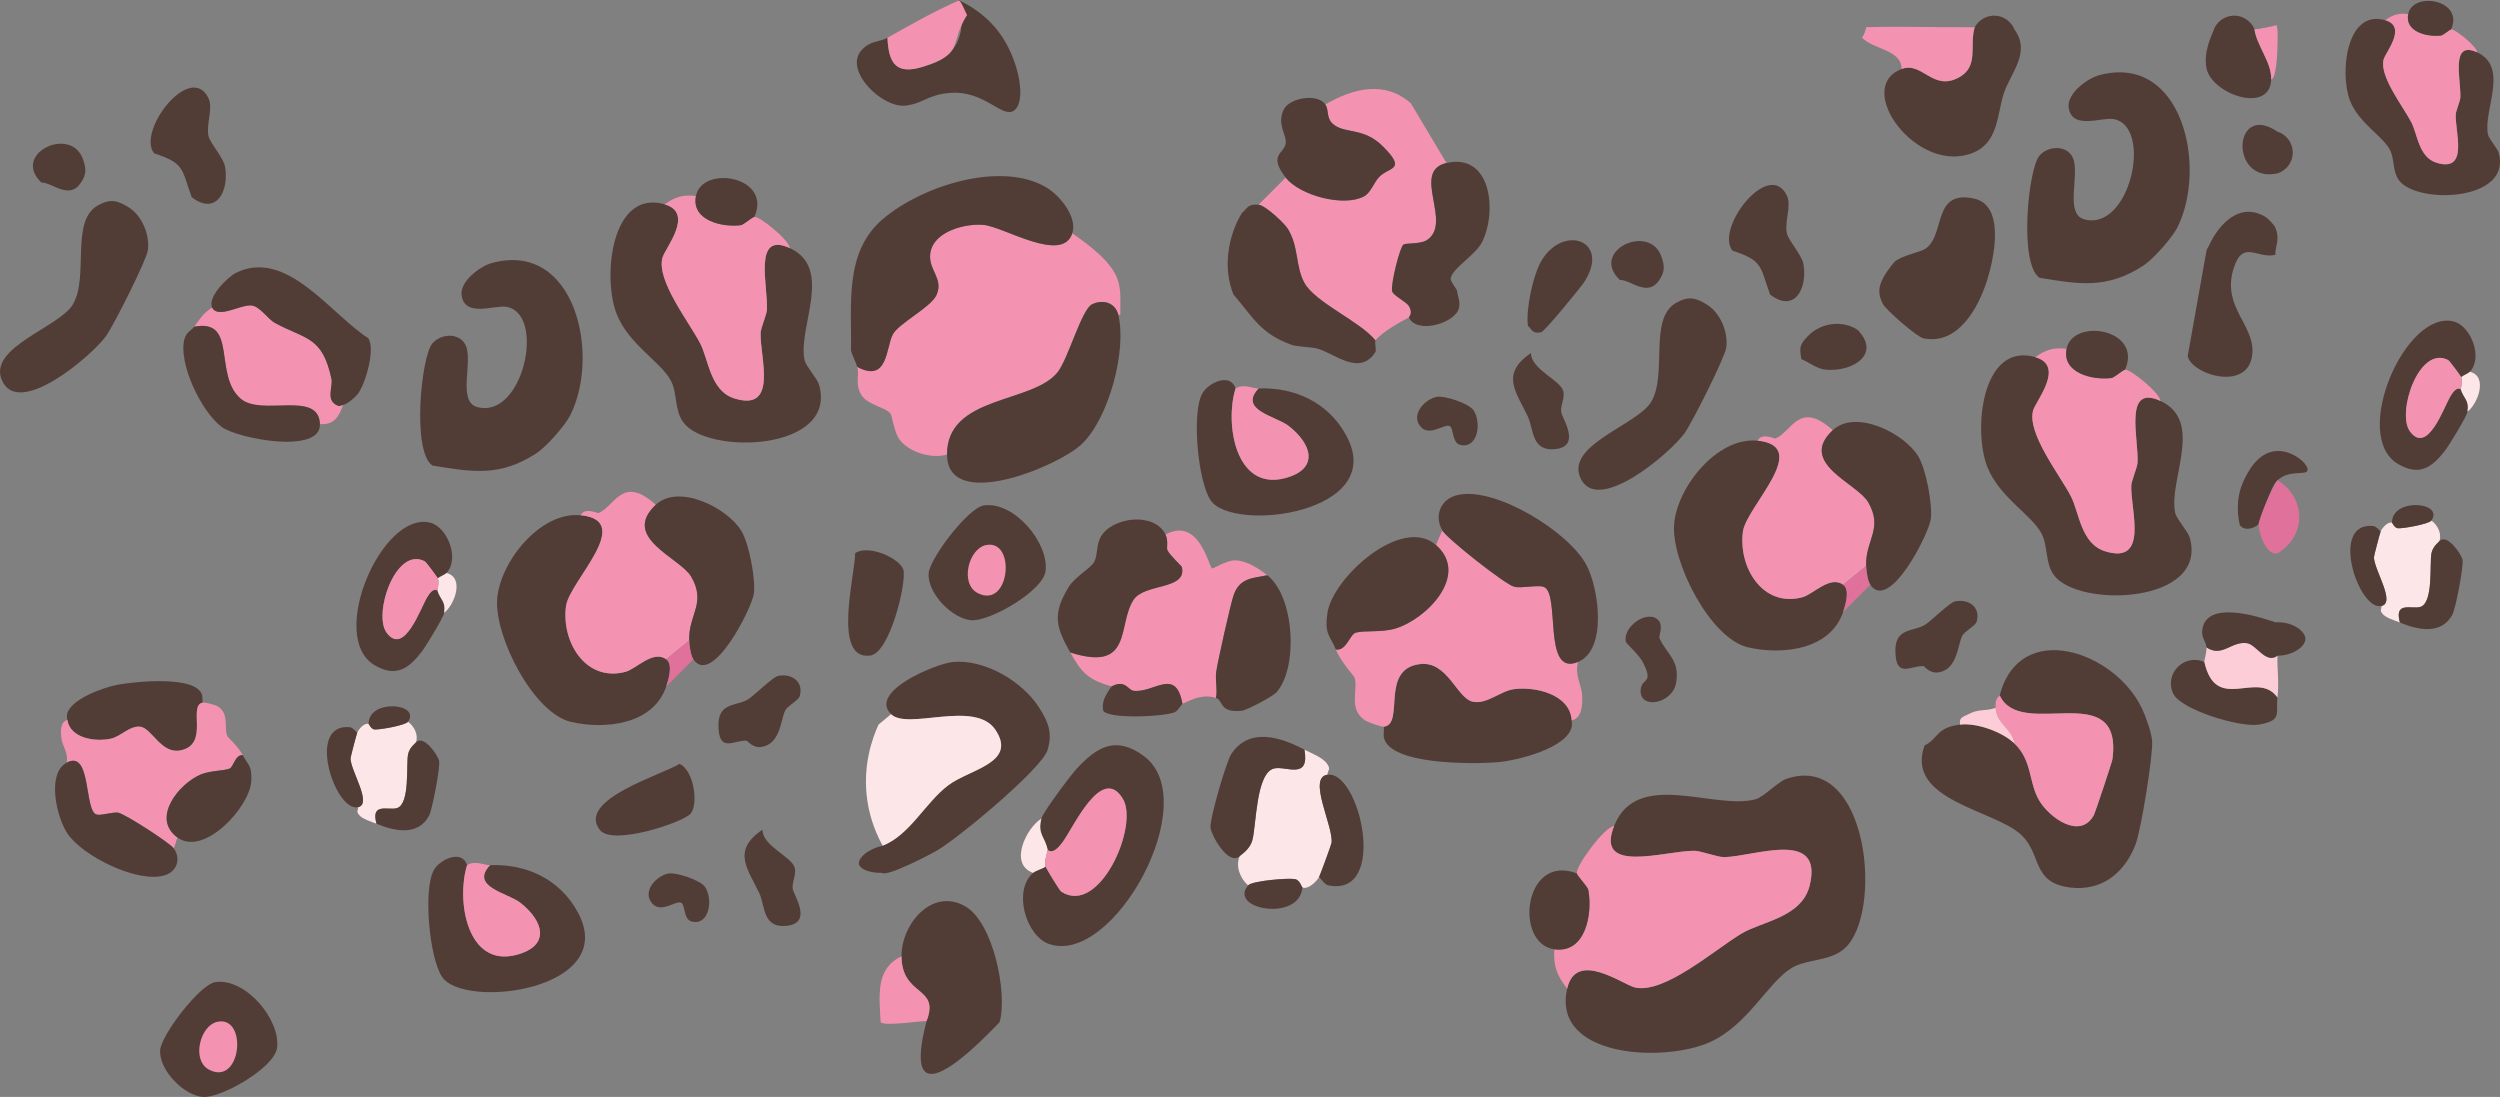 <?xml version="1.0" encoding="UTF-8"?>
<svg id="Layer_1" data-name="Layer 1" xmlns="http://www.w3.org/2000/svg" viewBox="0 0 1080.11 473.93"><rect x="0" y="0" width="1080.11" height="473.93" fill="#808080" stroke="none"/>
  <defs>
    <style>
      .cls-1 {
        fill: #e0719b;
      }

      .cls-2 {
        fill: #fdcdd7;
      }

      .cls-3 {
        fill: #fde6e8;
      }

      .cls-4 {
        fill: #f493b1;
      }

      .cls-5 {
        fill: #523d36;
      }
    </style>
  </defs>
  <path class="cls-5" d="M870.3,12.67c7.25,9.9-1.49,18.63-4.51,27.51-2.92,8.61-2.19,21.1-13.08,25.71-24.18,10.22-52.28-27.99-31.12-36.08,8.89-3.4,13.42,9.87,24.81,3.61,8.78-4.83,4.35-13.93,6.77-21.65,1.82-3.34,5.42-5.3,9.16-4.98,3.53.3,6.61,2.58,7.98,5.88Z"/>
  <g>
    <path class="cls-5" d="M449.03,305.85c3.87,6.16,5.76,10.67,3.61,18.04-2.41,8.29-38.56,38.08-47.36,43.3-3.27,1.94-22.08,11.8-24.36,9.92-5.19.1-9.34-1.6-9.8-3.74-.51-2.39,3.34-6.42,10.25-7.98,11.84-4.66,18.38-18.62,28.42-26.16,9.21-6.91,29.87-9.62,20.3-23.9-8.83-13.18-37.93.34-45.1-6.77-9.99-9.88,19.71-21.88,26.61-22.55,13.66-1.32,30.14,8.25,37.44,19.85Z"/>
    <path class="cls-3" d="M381.37,365.38c-2.42-4.35-5.35-10.91-6.62-19.3-2.32-15.39,2.36-27.65,4.81-33.02l5.41-4.51c7.18,7.1,36.27-6.41,45.1,6.77,9.57,14.29-11.09,16.99-20.3,23.9-10.04,7.54-16.58,21.5-28.42,26.16Z"/>
  </g>
  <path class="cls-5" d="M400.32,441.16c5.95-15.23-10.65-10.35-10.82-27.96-.14-13.87,13.1-29.85,27.51-21.65,12.04,6.85,18.38,37.28,14.88,50.06-11.59,12.12-26.02,25.27-31.66,21.81-2.3-1.41-4.12-6.17.09-22.26Z"/>
  <path class="cls-5" d="M983.06,98.37c2.17,5.33-.21,8.15,0,11.73-7.75,1.91-14.07-6.85-18.04,5.86-5.2,16.64,8.95,24.22,8.12,36.53-1.16,17.2-26.31,9.43-27.96,1.35l8.12-45.55c.12-.7.61-1.15.9-1.8,4.42-9.87,13.73-19.58,24.81-12.63.94.59,3.63,3.46,4.06,4.51Z"/>
  <path class="cls-5" d="M438.03,47.82c-5.14,3.36-12.58-8.74-27.37-7.69-9.87.7-11.62,4.59-19.41,5.49-10.13,1.18-26.67-15.08-19.17-23.76,3.83-4.43,7.92-3.63,11.34-5.55.48,11.3,3.87,16.18,15.63,12.43,2.69-.86,8.09-2.15,11.99-6.64,7.54-8.67,3.27-21.44,3.03-22.1,4.66,2.15,12.94,6.82,18.99,16.02,7.6,11.57,10.33,28.28,4.96,31.8Z"/>
  <path class="cls-4" d="M853.16,11.77c-2.42,7.72,2.01,16.82-6.77,21.65-11.38,6.26-15.92-7.01-24.81-3.61-.02-8.35-12.1-8.37-17.14-13.53.76-.86,1.71-3.24,1.8-4.51,15.57-.52,31.32.16,46.91,0Z"/>
  <path class="cls-5" d="M952.38,286c5.08,22.55,22.88,3.18,31.57,15.34-.82,6.87,2.36,9.97-8.12,11.73-7.89,1.32-33.78-6.38-36.98-13.53-3.86-8.61,4.88-17.3,13.53-13.53Z"/>
  <path class="cls-5" d="M974.03,12.67c1.01,7.15,7.46,14.24,7.22,21.65-.5,15.25-25.96,6.28-27.96-4.96-1.16-6.52,1.23-11.8,3.61-17.59,1.81-3.32,5.39-5.28,9.12-4.98,3.54.28,6.65,2.56,8.02,5.88Z"/>
  <path class="cls-4" d="M417.8,6.5c-7.78,12.24-.85,16.53-18.74,22.24-11.76,3.75-15.15-1.13-15.63-12.43,10.12-5.69,20.13-11.4,30.79-16.09,1.12.18,2.82,5,3.58,6.28Z"/>
  <path class="cls-2" d="M983.96,283.3c-.18,6.26.79,11.42,0,18.04-8.69-12.16-26.49,7.21-31.57-15.34-.15-.65,1.04-4.05.9-6.31,6.75,4.56,10.87-2.88,17.59-1.8,4.01.64,8.09,9.13,13.08,5.41Z"/>
  <path class="cls-5" d="M983.06,268.86c7.75-.39,12.98,3.99,12.97,7.18,0,3.07-4.89,7.15-12.07,7.26-4.99,3.71-9.07-4.77-13.08-5.41-6.72-1.08-10.84,6.36-17.59,1.8-.17-2.69-2.33-3.9-1.8-7.67,1.81-12.88,24.14-5.71,31.57-3.16Z"/>
  <path class="cls-4" d="M389.49,413.19c.17,17.61,16.77,12.74,10.82,27.96-2.74-.07-18.49,2.36-19.85.45-.5-11.09-2.41-23.08,9.02-28.42Z"/>
  <path class="cls-5" d="M983.06,194.89c7.46-.74,14.64,5.95,13.88,8.38-.7,2.27-7.92-.49-12.98,4.25-1.64,1.53-2.73,4.23-4.84,9.57-1.54,3.89-2.61,7.16-3.28,9.38-1.98,1.89-6.02,3.12-8.12.45-.73-3.02-2.21-10.97,1.69-19.3,1.34-2.86,5.58-11.93,13.65-12.73Z"/>
  <path class="cls-5" d="M983.96,56.88c3.93,1.24,6.62,4.92,6.62,9.04,0,4.11-2.69,7.76-6.62,9-20.97,4.52-19.25-31.17,0-18.04Z"/>
  <g>
    <path class="cls-3" d="M573.51,330.2c1.51,2.42.18,2.24,0,4.51-8.67,1.23,2.48,21.96,1.8,29.32-.07.8-5.01,14.19-5.41,14.88-1.31,2.27-4.89,5.5-7.22,4.51-.22-.09-1.13-3.21-3.16-3.61-2.91-.57-18.62.72-20.3,2.71-3.51-3.11-5.49-8.36-3.61-12.63.17-.4,4.23-2.62,5.41-6.77,1.79-6.26,1.52-29.3,9.47-31.12,5.2-1.19,15.38,5.12,13.08-8.12,2.8,1.48,8.13,3.44,9.92,6.31Z"/>
    <path class="cls-5" d="M563.59,323.89c2.3,13.24-7.88,6.93-13.08,8.12-7.95,1.82-7.68,24.86-9.47,31.12-1.19,4.15-5.24,6.37-5.41,6.77-4.96,4.29-12.17-8.86-12.63-12.18-.5-3.64,6.78-28.67,9.02-32.02,7.85-11.76,21.59-7.1,31.57-1.8Z"/>
    <path class="cls-5" d="M573.51,334.71c13.95-1.99,26.5,52.96.45,47.81-1.69-.33-2.96-2.55-4.06-3.61.41-.7,5.34-14.08,5.41-14.88.68-7.36-10.48-28.08-1.8-29.32Z"/>
    <path class="cls-5" d="M562.69,383.43c-1.16,15.02-32.29,9.52-23.45-.9,1.68-1.98,17.39-3.27,20.3-2.71,2.03.4,2.94,3.51,3.16,3.61Z"/>
  </g>
  <path class="cls-5" d="M375.7,283.26c-16.28,1.76-6.11-35.67-6.24-44.29,5.76-3.83,19.02,2.09,20.8,7.05,1.68,4.68-5.72,36.71-14.56,37.24Z"/>
  <path class="cls-1" d="M983.96,239.09c-5.08,1.04-8.29-9.52-8.12-12.63.13-2.44,5.91-16.25,8.12-18.94,6.36,3.66,10.03,10.57,9.34,17.58-.89,9.08-8.61,13.58-9.34,13.99Z"/>
  <path class="cls-4" d="M983.96,20.79c-.07,3-.63,13.41-2.71,13.53.24-7.41-6.21-14.5-7.22-21.65,1.35.03,7.67-1.2,9.47-1.8.81.54.49,8.4.45,9.92Z"/>
  <path class="cls-4" d="M463.28,100.78c6.79,4.82,17.4,12.34,19.85,20.75,1.36,4.67.8,9.66.9,14.43h-.9c-1.33-5.33-6.58-6.76-11.28-4.51s-10.27,23.43-14.88,29.32c-10.72,13.68-47.93,9.95-47.81,35.63-6.84,1.95-16.69-1.05-20.75-6.77-1.85-2.6-3.09-10.07-3.61-10.82-1.92-2.8-10.08-3.9-12.63-8.12-2.93-4.86-.72-8.46-1.8-12.18,13.27,7.15,12.38-8.34,15.34-13.98,2.53-4.84,16.61-11.8,18.94-17.14,3.14-7.2-3.76-10.78-2.71-18.04,1.38-9.48,15.24-12.89,23-12.18,8.81.81,34.05,16.83,38.34,3.61Z"/>
  <path class="cls-4" d="M624.93,70.41c-15.54,3.59,3.07,26.09-8.57,33.38-2.69,1.68-8.67,1.19-9.92,1.8-1.59.79-5.76,17.61-4.96,20.3.56,1.88,6.1,4.47,7.22,6.31,1.97,3.24-.1,4.74,0,4.96-4.11,2.06-11.7,6.44-14.43,9.92-6.59-8.2-25.91-16.29-30.67-24.81-3.96-7.09-2.37-15.64-7.22-23.45-1.44-2.32-9.68-10.13-12.63-10.37l11.73-11.73c6.07,7.79,25.19,12.83,33.83,8.12,2.88-1.57,4.28-5.84,6.31-8.12,4.34-4.85,12.55-2.81,1.8-13.53-7.98-7.95-15.65-5.51-20.75-9.02-4.01-2.76-2.28-6.39-4.06-9.02,11.89-6.98,25.73-10.53,36.98-.45l15.34,25.71Z"/>
  <path class="cls-5" d="M940.66,98.37c-2.22,4.4-10.28,13.5-14.43,16.24-16,10.55-28.24,8.13-45.1,5.41-9-6.19-4.78-47.36,0-52.77,3.94-4.47,11.92-4.62,14.43.9,3.24,7.11-3.77,24.25,4.96,26.61,19.84,5.37,29.76-40.31,12.63-43.3-5.21-.91-18.02,4.79-19.39-4.96-.86-6.06,7.98-12.59,13.08-13.98,36.03-9.8,47.01,39.76,33.83,65.85Z"/>
  <path class="cls-5" d="M463.28,100.78c-4.29,13.22-29.53-2.8-38.34-3.61-7.77-.71-21.62,2.7-23,12.18-1.06,7.26,5.85,10.84,2.71,18.04-2.33,5.34-16.41,12.3-18.94,17.14-2.95,5.64-2.07,21.13-15.34,13.98-.62-2.12-2.13-4.73-2.71-7.22.38-20.22-3.01-42.54,13.98-56.83s50.8-25.03,70.36-13.53c5.8,3.41,13.58,12.76,11.28,19.85Z"/>
  <path class="cls-5" d="M483.13,135.96c3.82,15.31-4.07,44.81-15.79,55.93-10.22,9.69-58.07,29.5-58.18,4.51-.12-25.68,37.09-21.95,47.81-35.63,4.61-5.88,10.36-27.15,14.88-29.32s9.95-.82,11.28,4.51Z"/>
  <path class="cls-5" d="M737.69,131.75c5.69,3.6,9.04,11.94,8.12,18.49-.61,4.32-14.85,32.53-18.04,36.98-6,8.38-38.11,35.95-45.1,18.94-5.79-14.09,24.66-22.6,30.67-32.47,7.21-11.85-1.2-36.08,10.82-42.85,5.45-3.07,8.63-2.2,13.53.9Z"/>
  <path class="cls-5" d="M543.75,88.45c2.95.24,11.19,8.05,12.63,10.37,4.85,7.81,3.26,16.36,7.22,23.45,4.76,8.52,24.09,16.61,30.67,24.81-.4.51.41,4.3,0,4.96-6.71,10.67-17.55.81-24.81-1.35-2.94-.88-8.78-.71-11.73-1.8-13.4-4.99-16.42-11.92-24.81-21.65-4.64-11.19-2.51-25.08,3.61-35.18,2.65-2.35,2.62-3.99,7.22-3.61Z"/>
  <path class="cls-5" d="M858.57,120.92c-3.76,12.05-12.61,28.26-27.51,25.26-2.94-.59-16.26-12.31-17.59-14.88-2.83-5.48-1.39-9.09,1.8-13.98.64-.98,2.9-3.95,3.61-4.51,3.2-2.53,10.78-3.82,13.08-5.41,8.64-5.99,2.79-25.37,20.75-21.65,13.84,2.87,8.76,25.88,5.86,35.18Z"/>
  <path class="cls-5" d="M640.27,104.69c-2.77,5.44-13.3,11.64-13.53,15.79-.05.95,2.67,4.68,2.71,4.96.3,2.39,1.57,4.98.9,7.67-1.64,6.58-18.25,11.43-21.65,4.06-.1-.23,1.97-1.72,0-4.96-1.12-1.84-6.66-4.44-7.22-6.31-.8-2.68,3.37-19.51,4.96-20.3,1.25-.62,7.24-.12,9.92-1.8,11.63-7.29-6.97-29.79,8.57-33.38,19.49-4.5,21.98,21.23,15.34,34.28Z"/>
  <g>
    <path class="cls-5" d="M679.06,311.26c.05.81.15,1.99,0,2.71-1.95,9.31-23.69,14.65-32.02,15.34-10.71.88-46.93,1.23-49.16-10.82-.25-1.35.17-3.08,0-4.51,9.22-1-1.9-25.11,15.79-27.06,11.77-1.3,15.81,14.75,22.55,16.24,6.17,1.36,11.96-4.65,18.04-5.41,9.27-1.16,24.08,2.26,24.81,13.53Z"/>
    <path class="cls-4" d="M681.76,286c-1.47,6.23,1.58,9.79,1.8,14.43.17,3.49.15,9.81-4.51,10.82-.73-11.27-15.53-14.69-24.81-13.53-6.08.76-11.87,6.77-18.04,5.41-6.74-1.49-10.79-17.54-22.55-16.24-17.69,1.95-6.57,26.06-15.79,27.06-1.33.14-6.98-2.01-8.12-2.71-7.36-5.07-2.85-12.81-4.51-18.49-.21-.72-5.94-6.74-8.12-12.18,4.47.9,6.07-6.44,8.57-7.22,3.45-1.07,11.23-.04,17.14-1.8,13.49-4.03,32.29-23.19,17.59-36.08l2.71-6.31c1.89,3.39,27.24,23.46,31.12,24.36,3.17.74,9.98-.88,12.63,0,7.5,2.51-.71,39,14.88,32.47Z"/>
    <path class="cls-5" d="M681.76,286c-15.6,6.52-7.38-29.97-14.88-32.47-2.64-.88-9.46.74-12.63,0-3.88-.9-29.23-20.96-31.12-24.36-3.71-6.65-.57-13.71,6.77-15.34,16.26-3.61,47.74,15.81,55.48,30.22,5.33,9.94,9.22,36.58-3.61,41.95Z"/>
    <path class="cls-5" d="M620.42,235.49c14.7,12.89-4.1,32.05-17.59,36.08-5.91,1.77-13.69.73-17.14,1.8-2.5.78-4.1,8.11-8.57,7.22-2.51-6.26-5-6.37-3.61-15.79,2.25-15.2,32.1-42.3,46.91-29.32Z"/>
  </g>
  <path class="cls-5" d="M684.47,121.83c-1.47,2.28-17.11,21.32-18.49,21.65-3.8.92-3.84-.79-5.86-2.71-.93-7.4,2.31-22.68,6.31-28.87,9.76-15.07,29.39-7.63,18.04,9.92Z"/>
  <path class="cls-5" d="M724.16,295.02c-1.59,9.14-15.82,11.67-15.34,3.16.32-5.57,5.99-2.38.9-12.18-1.6-3.08-7.07-8.03-7.22-8.57-1.76-6.53,9.34-14.39,13.98-9.47,2.3,2.44.13,6.94.45,7.67,3.15,7.16,8.95,9.45,7.22,19.39Z"/>
  <path class="cls-5" d="M802.64,142.57c10.33,10.86-2.75,18.24-13.98,17.14-3.78-.37-7.17-3.31-10.37-4.51-.9-4.93-.83-6.23,2.71-9.92,5.59-5.85,14.99-7.16,21.65-2.71Z"/>
  <g>
    <path class="cls-4" d="M547.56,248.54c-6.6,1.3-11.85,1.17-14.52,8.42-1.23,3.34-7,29.09-7.57,33.3-.5,3.71.62,7.65-.12,11.28-5.4-1.74-10.26.48-14.46,2.55-2.9-16-12.31-4.55-21.14-5.64-2.38-.29-3.52-4.99-9.45-1.91-10.39-2.83-13.04-6.11-17.89-14.62,27.17,8.61,20.24-11.75,27.31-22.71,4.72-7.32,23.23-4.14,20.9-14.21-.11-.5-5.11-4.98-6.24-7.28-.48-.99.54-3.92-.83-6.77,14.59-8,18.76,14.23,20.14,14.65.5.15,6.29-3.58,9.96-3.5,5.05.11,10.27,3.59,13.91,6.46Z"/>
    <path class="cls-5" d="M503.54,230.93c1.37,2.85.35,5.79.83,6.77,1.12,2.31,6.12,6.79,6.24,7.28,2.32,10.07-16.18,6.89-20.9,14.21-7.07,10.96-.13,31.32-27.31,22.71-6.21-10.9-7.86-16.66-.6-28.42,2.6-4.21,9.49-8.04,10.94-10.71,1.54-2.83.86-7.36,2.82-10.8,4.99-8.75,23.28-10.84,27.98-1.05Z"/>
    <path class="cls-5" d="M551.53,299.1c-1.53,1.73-12.74,7.72-14.97,7.96-10,1.07-7.91-4.46-11.22-5.53.74-3.62-.38-7.56.12-11.28.57-4.21,6.34-29.96,7.57-33.3,2.68-7.24,7.93-7.11,14.52-8.42,11.88,9.39,13.34,39.96,3.97,50.56Z"/>
    <path class="cls-5" d="M510.88,304.08c-.22.11-2.18,3.11-3.2,3.57-4.53,2.04-29.5,3.2-31.11-.78-.4-3.15.37-5.05,1.89-7.65.3-.51,1.69-2.61,1.83-2.69,5.93-3.08,7.07,1.61,9.45,1.91,8.83,1.09,18.24-10.36,21.14,5.64Z"/>
  </g>
  <path class="cls-5" d="M717.85,111c1.38,4.05,1.44,6.34-.9,9.92-5.08,7.77-12.39-.09-17.14,0-13.14-12.49,12.96-24.86,18.04-9.92Z"/>
  <g>
    <path class="cls-5" d="M925.32,305.85c1.66,3.44,4.33,10.86,4.51,14.43.32,6.57-4.76,38.3-7.22,44.65-4.8,12.42-14.79,20.28-28.42,18.49-16.39-2.15-11.93-14.02-20.75-22.55-11.46-11.09-50.53-14.85-41.95-38.79,5.94-2.86,4.9-7.77,15.34-9.02,7.26-.87,18.32,3.18,23.45,8.12,7.92,7.62,6,16.74,10.82,24.81,4.25,7.11,17.45,16.94,23.45,6.31.63-1.12,7.95-23.08,8.12-24.36,4.61-35.8-39.72-7.75-48.71-27.51,8.65-33.19,49.53-19.11,61.34,5.41Z"/>
    <path class="cls-4" d="M870.3,321.18c-1.01-6.48-7.73-8.35-8.12-15.34-.27-4.75,1.62-4.72,1.8-5.41,8.99,19.76,53.32-8.29,48.71,27.51-.16,1.27-7.49,23.24-8.12,24.36-6,10.63-19.2.8-23.45-6.31-4.82-8.06-2.91-17.19-10.82-24.81Z"/>
    <path class="cls-2" d="M870.3,321.18c-5.13-4.94-16.19-8.99-23.45-8.12-.6-3.13,1.35-3.32,3.61-4.51,4.68-2.46,7.22-1.16,11.73-2.71.39,6.98,7.11,8.85,8.12,15.34Z"/>
  </g>
  <path class="cls-5" d="M572.61,45.15c1.78,2.63.05,6.26,4.06,9.02,5.1,3.51,12.77,1.07,20.75,9.02,10.75,10.72,2.53,8.68-1.8,13.53-2.03,2.28-3.43,6.55-6.31,8.12-8.64,4.71-27.76-.33-33.83-8.12-7.79-9.99-.56-10.25,0-14.88.45-3.72-3.91-7.94-.9-14.43,2.36-5.11,14.61-7.31,18.04-2.26Z"/>
  <path class="cls-5" d="M764.75,127.24c-4.45-12.26-2.93-14.56-16.24-18.94-7.64-9.57,15.68-39.71,23.45-23.9,2.16,4.4-.97,11.06,0,16.24.6,3.22,6.5,9.33,7.22,13.53,1.8,10.57-3.9,21.19-14.43,13.08Z"/>
  <g>
    <path class="cls-5" d="M494.13,326.6c26.34,19.34-13.25,91.2-41.04,81.19-9.85-3.55-15.56-22.94-6.77-30.67,1.22-1.07,3.94-1.65,5.41-2.71.19.61,5.97,10.31,6.77,10.82,16.47,10.75,33.7-28.46,26.61-40.14-9.23-15.21-21.67,13.2-26.16,18.94-1.15,1.47-3.94,5.23-6.31,3.16-1.13-5.65-4.48-6.72-2.71-13.53.76-2.91,12.74-18.86,15.34-21.65,8.66-9.32,16.81-14.27,28.87-5.41Z"/>
    <path class="cls-3" d="M449.93,353.66c-1.77,6.81,1.58,7.88,2.71,13.53.07.36-1.64,4.81-.9,7.22-1.48,1.05-4.2,1.64-5.41,2.71-10.78-3.87-2.62-19.76,3.61-23.45Z"/>
    <path class="cls-4" d="M451.74,374.41c-.74-2.41.97-6.86.9-7.22,2.37,2.08,5.17-1.69,6.31-3.16,4.49-5.74,16.93-34.16,26.16-18.94,7.09,11.68-10.14,50.89-26.61,40.14-.79-.52-6.58-10.21-6.77-10.82Z"/>
  </g>
  <g>
    <g>
      <path class="cls-5" d="M879.32,154.3c13.1,3.74.24,18.9-.9,23-2.74,9.81,11.22,27.46,16.24,36.98,3.69,7.01,4.3,20.64,14.88,23.9,19.18,5.92,10.81-18.31,11.28-28.42.1-2.17,2.59-7.73,2.71-9.92.54-10.19-6.21-34.13,9.92-26.61,18.98,8.85,3.37,34.03,6.31,48.26.58,2.79,5.52,8.01,6.31,10.82,8.04,28.59-48.04,30.48-58.63,16.24-3.94-5.3-2.55-12.62-5.41-18.04-4.3-8.15-18.33-15.73-23.45-28.87-6.19-15.87-2.39-53.96,20.75-47.36Z"/>
      <path class="cls-4" d="M892.85,150.69c-2.09,10.59,11.39,13.65,19.39,12.63,1.16-.15,4.95-3.48,5.86-3.61,2.21-.32,14.99,9.89,15.34,13.53-16.13-7.52-9.38,16.42-9.92,26.61-.12,2.19-2.61,7.76-2.71,9.92-.47,10.1,7.9,34.34-11.28,28.42-10.58-3.27-11.19-16.9-14.88-23.9-5.02-9.53-18.97-27.17-16.24-36.98,1.14-4.1,14-19.27.9-23,4.56-3.17,7.82-4.31,13.53-3.61Z"/>
    </g>
    <g>
      <path class="cls-5" d="M533.82,167.83c-4.76,15.19-.04,44.28,21.2,38.79,14.95-3.86,11.97-14.58,1.8-22.55-5.45-4.27-21.93-6.85-13.08-16.24,15.51-.61,30.04,5.89,37.89,20.3,18.34,33.67-49.12,42.24-58.63,27.96-5.44-8.16-8.21-37.36-3.61-46.01,2.47-4.64,12.16-9.29,14.43-2.26Z"/>
      <path class="cls-4" d="M543.75,167.83c-8.85,9.39,7.63,11.97,13.08,16.24,10.17,7.97,13.15,18.69-1.8,22.55-21.24,5.49-25.96-23.6-21.2-38.79,3.42-2.21,7.61.09,9.92,0Z"/>
    </g>
    <path class="cls-5" d="M844.59,259.84c5.8-1.25,11.12,2.3,9.47,8.57-.54,2.07-5.27,4.23-6.31,6.31-2,3.98-2.04,14.65-10.37,15.79-3.73.51-5.93-2.68-6.31-2.71-5.55-.36-12.15,5.66-12.18-6.77-.02-10.14,8.23-7.98,13.08-11.28,2.77-1.88,10.43-9.45,12.63-9.92Z"/>
    <path class="cls-5" d="M661.47,152.5c-.11,7.16,13.01,11.77,13.98,16.69.64,3.25-1.43,6.07-.9,9.02.46,2.61,8.58,14.41-2.26,15.79-10.67,1.36-9.6-8.44-12.18-13.98-4.81-10.36-12.23-18.32,1.35-27.51Z"/>
    <path class="cls-5" d="M918.11,159.71c-.91.13-4.71,3.46-5.86,3.61-8.01,1.02-21.49-2.04-19.39-12.63,2.68-13.54,33.04-8.58,25.26,9.02Z"/>
    <path class="cls-5" d="M620.87,171.44c3.34-.57,13.8,2.83,15.79,5.86,3.58,5.47,1.76,16.85-5.86,14.88-3.53-.91-2.7-7.33-4.51-8.12-2.49-1.08-9.32,5.32-13.08-.45-3.37-5.17,2.81-11.35,7.67-12.18Z"/>
    <g>
      <path class="cls-5" d="M759.34,190.38c23.76,2.41-4.84,28.45-6.31,39.24-2.1,15.36,8.45,33.04,25.71,28.42,4.63-1.24,11.9-9.55,17.59-5.41,3.01,2.19,1.01,8.75,0,11.73-5.59,16.48-26.28,18.71-41.04,15.34-16.37-3.74-32.98-36.66-32.02-52.77s18.56-38.31,36.08-36.53Z"/>
      <path class="cls-4" d="M791.82,185.87c-15.24,14.29,10.6,22.86,15.34,31.12,6.6,11.52-1.27,16.19-.9,27.51l-9.92,8.12c-5.69-4.13-12.96,4.17-17.59,5.41-17.25,4.63-27.81-13.06-25.71-28.42,1.47-10.79,30.07-36.83,6.31-39.24,1.87-3.58,7.31-.76,7.67-.9,7.18-2.86,10.2-16.79,24.81-3.61Z"/>
      <path class="cls-5" d="M808.05,252.63c-1.17-1.7-1.73-5.95-1.8-8.12-.37-11.32,7.5-16,.9-27.51-4.73-8.26-30.58-16.83-15.34-31.12,9.93-9.31,30.96,1.33,36.98,11.28,3.32,5.47,6.2,20.7,5.41,27.06s-17.94,40.39-26.16,28.42Z"/>
      <path class="cls-1" d="M806.25,244.51c.07,2.17.64,6.42,1.8,8.12l-11.73,11.73c1.01-2.97,3.01-9.54,0-11.73l9.92-8.12Z"/>
    </g>
    <g>
      <path class="cls-5" d="M425.12,218.35c13.06-1.82,28.17,16.25,26.61,28.42-1.1,8.56-23.99,21.72-32.02,21.2-8.17-.53-19.13-11.62-18.49-20.3.47-6.38,17.09-28.37,23.9-29.32Z"/>
      <path class="cls-4" d="M426.03,235.49c13.12-2.64,10.33,27.91-3.61,20.75-7.83-4.02-3.99-19.22,3.61-20.75Z"/>
    </g>
  </g>
  <g>
    <path class="cls-5" d="M287.14,88.27c13.1,3.74.24,18.9-.9,23-2.74,9.81,11.22,27.46,16.24,36.98,3.69,7.01,4.3,20.64,14.88,23.9,19.18,5.92,10.81-18.31,11.28-28.42.1-2.17,2.59-7.73,2.71-9.92.54-10.19-6.21-34.13,9.92-26.61,18.98,8.85,3.37,34.03,6.31,48.26.58,2.79,5.52,8.01,6.31,10.82,8.04,28.59-48.04,30.48-58.63,16.24-3.94-5.3-2.55-12.62-5.41-18.04-4.3-8.15-18.33-15.73-23.45-28.87-6.19-15.87-2.39-53.96,20.75-47.36Z"/>
    <path class="cls-4" d="M300.67,84.67c-2.09,10.59,11.39,13.65,19.39,12.63,1.16-.15,4.95-3.48,5.86-3.61,2.21-.32,14.99,9.89,15.34,13.53-16.13-7.52-9.38,16.42-9.92,26.61-.12,2.19-2.61,7.76-2.71,9.92-.47,10.1,7.9,34.34-11.28,28.42-10.58-3.27-11.19-16.9-14.88-23.9-5.02-9.53-18.97-27.17-16.24-36.98,1.14-4.1,14-19.27.9-23,4.56-3.17,7.82-4.31,13.53-3.61Z"/>
  </g>
  <g>
    <path class="cls-5" d="M201.8,373.78c-4.76,15.19-.04,44.28,21.2,38.79,14.95-3.86,11.97-14.58,1.8-22.55-5.45-4.27-21.93-6.85-13.08-16.24,15.51-.61,30.04,5.89,37.89,20.3,18.34,33.67-49.12,42.24-58.63,27.96-5.44-8.16-8.21-37.36-3.61-46.01,2.47-4.64,12.16-9.29,14.43-2.26Z"/>
    <path class="cls-4" d="M211.72,373.78c-8.85,9.39,7.63,11.97,13.08,16.24,10.17,7.97,13.15,18.69-1.8,22.55-21.24,5.49-25.96-23.6-21.2-38.79,3.42-2.21,7.61.09,9.92,0Z"/>
  </g>
  <path class="cls-5" d="M336.1,292.05c5.8-1.25,11.12,2.3,9.47,8.57-.54,2.07-5.27,4.23-6.31,6.31-2,3.98-2.04,14.65-10.37,15.79-3.73.51-5.93-2.68-6.31-2.71-5.55-.36-12.15,5.66-12.18-6.77-.02-10.14,8.23-7.98,13.08-11.28,2.77-1.88,10.43-9.45,12.63-9.92Z"/>
  <path class="cls-5" d="M329.44,358.45c-.11,7.16,13.01,11.77,13.98,16.69.64,3.25-1.43,6.07-.9,9.02.46,2.61,8.58,14.41-2.26,15.79s-9.6-8.44-12.18-13.98c-4.81-10.36-12.23-18.32,1.35-27.51Z"/>
  <path class="cls-5" d="M325.93,93.69c-.91.13-4.71,3.46-5.86,3.61-8.01,1.02-21.49-2.04-19.39-12.63,2.68-13.54,33.04-8.58,25.26,9.02Z"/>
  <path class="cls-5" d="M288.85,377.39c3.34-.57,13.8,2.83,15.79,5.86,3.58,5.47,1.76,16.85-5.86,14.88-3.53-.91-2.7-7.33-4.51-8.12-2.49-1.08-9.32,5.32-13.08-.45-3.37-5.17,2.81-11.35,7.67-12.18Z"/>
  <g>
    <path class="cls-5" d="M250.85,222.6c23.76,2.41-4.84,28.45-6.31,39.24-2.1,15.36,8.45,33.04,25.71,28.42,4.63-1.24,11.9-9.55,17.59-5.41,3.01,2.19,1.01,8.75,0,11.73-5.59,16.48-26.28,18.71-41.04,15.34-16.37-3.74-32.98-36.66-32.02-52.77s18.56-38.31,36.08-36.53Z"/>
    <path class="cls-4" d="M283.33,218.09c-15.24,14.29,10.6,22.86,15.34,31.12,6.6,11.52-1.27,16.19-.9,27.51l-9.92,8.12c-5.69-4.13-12.96,4.17-17.59,5.41-17.25,4.63-27.81-13.06-25.71-28.42,1.47-10.79,30.07-36.83,6.31-39.24,1.87-3.58,7.31-.76,7.67-.9,7.18-2.86,10.2-16.79,24.81-3.61Z"/>
    <path class="cls-5" d="M299.56,284.84c-1.17-1.7-1.73-5.95-1.8-8.12-.37-11.32,7.5-16,.9-27.51-4.73-8.26-30.58-16.83-15.34-31.12,9.93-9.31,30.96,1.33,36.98,11.28,3.32,5.47,6.2,20.7,5.41,27.06-.75,6.07-17.94,40.39-26.16,28.42Z"/>
    <path class="cls-1" d="M297.76,276.72c.07,2.17.64,6.42,1.8,8.12l-11.73,11.73c1.01-2.97,3.01-9.54,0-11.73l9.92-8.12Z"/>
  </g>
  <g>
    <path class="cls-5" d="M93.1,424.3c13.06-1.82,28.17,16.25,26.61,28.42-1.1,8.56-23.99,21.72-32.02,21.2-8.17-.53-19.13-11.62-18.49-20.3.47-6.38,17.09-28.37,23.9-29.32Z"/>
    <path class="cls-4" d="M94,441.44c13.12-2.64,10.33,27.91-3.61,20.75-7.83-4.02-3.99-19.22,3.61-20.75Z"/>
  </g>
  <g>
    <path class="cls-4" d="M138.23,183.2c-.56-14.81-25.3-3.02-34.37-11.05-11.7-10.36-1.05-34.62-19.94-31,2.55-3.41,3.52-5.51,7.74-8.3,2.4,5.09,12.42-1.4,17.04-.87,3.67.42,6.99,5.88,10.08,7.55,13.36,7.22,20.45,5.68,24.42,24.09.8,3.72-2.98,9.86,3.32,11.86.57-.14,1.12-.4,1.68-.52-1.67,5.05-4.02,8.77-9.96,8.25Z"/>
    <path class="cls-5" d="M148.19,174.95c-.56.12-1.11.38-1.68.52-6.29-2-2.51-8.15-3.32-11.86-3.97-18.41-11.06-16.86-24.42-24.09-3.09-1.67-6.41-7.13-10.08-7.55-4.62-.53-14.64,5.96-17.04.87-2.12-4.48,6.73-13.23,10.43-15.03,21.78-10.58,40.82,17.92,57.05,28.32,3.12,4.7-1.21,19.53-4.38,23.83-1.23,1.67-4.44,4.52-6.56,4.98Z"/>
    <path class="cls-5" d="M95.92,184.56c-8.78-6.41-19.01-27.49-16.24-38.05.8-3.06,2.92-3.62,4.23-5.36,18.89-3.62,8.25,20.64,19.94,31,9.07,8.03,33.81-3.76,34.37,11.05.5,13.24-35.51,6.31-42.3,1.35Z"/>
  </g>
  <path class="cls-5" d="M55.76,89.69c5.69,3.6,9.04,11.94,8.12,18.49-.61,4.32-14.85,32.53-18.04,36.98-6,8.38-38.11,35.95-45.1,18.94-5.79-14.09,24.66-22.6,30.67-32.47,7.21-11.85-1.2-36.08,10.82-42.85,5.45-3.07,8.63-2.2,13.53.9Z"/>
  <path class="cls-5" d="M35.91,68.94c1.38,4.05,1.44,6.34-.9,9.92-5.08,7.77-12.39-.09-17.14,0-13.14-12.49,12.96-24.86,18.04-9.92Z"/>
  <path class="cls-5" d="M82.82,85.18c-4.45-12.26-2.93-14.56-16.24-18.94-7.64-9.57,15.68-39.71,23.45-23.9,2.16,4.4-.97,11.06,0,16.24.6,3.22,6.5,9.33,7.22,13.53,1.8,10.57-3.9,21.19-14.43,13.08Z"/>
  <g>
    <path class="cls-3" d="M155.05,351.99c-1.25-1.65-.29-1.61-.31-3.26,6.19-1.48-3.29-15.71-3.3-21.08,0-.59,2.65-10.6,2.9-11.13.8-1.73,3.16-4.31,4.91-3.75.17.05,1.04,2.25,2.53,2.39,2.14.21,13.41-1.79,14.49-3.34,2.75,2.01,4.54,5.67,3.47,8.89-.1.3-2.88,2.18-3.45,5.26-.87,4.65.9,21.29-4.73,23.15-3.68,1.22-11.47-2.66-8.91,6.76-2.13-.88-6.11-1.93-7.61-3.89Z"/>
    <path class="cls-5" d="M162.66,355.88c-2.57-9.42,5.23-5.55,8.91-6.76,5.63-1.86,3.86-18.5,4.73-23.15.58-3.08,3.35-4.96,3.45-5.26,3.29-3.44,9.41,5.58,9.96,7.95.61,2.6-2.95,21.19-4.34,23.77-4.88,9.04-15.13,6.6-22.71,3.46Z"/>
    <path class="cls-5" d="M154.75,348.73c-9.95,2.39-22.77-36.5-3.58-34.54,1.24.13,2.31,1.64,3.18,2.33-.25.53-2.9,10.55-2.9,11.13,0,5.37,9.49,19.59,3.3,21.08Z"/>
    <path class="cls-5" d="M159.26,312.77c-.18-10.94,22.7-9.09,17.02-.95-1.08,1.55-12.35,3.55-14.49,3.34-1.49-.15-2.36-2.34-2.53-2.39Z"/>
  </g>
  <g>
    <path class="cls-5" d="M29.08,311.03c-.09-.58-.24-1.43-.18-1.96.78-6.87,16.13-12.21,22.11-13.27,7.68-1.37,33.85-4.09,36.29,4.48.27.96.09,2.24.31,3.26-6.6,1.35,3.09,18.03-9.57,20.65-8.42,1.74-12.44-9.59-17.41-10.21-4.55-.56-8.33,4.18-12.68,5.14-6.63,1.47-17.56,0-18.86-8.09Z"/>
    <path class="cls-4" d="M28.85,329.48c.64-4.6-1.81-6.97-2.29-10.31-.36-2.51-.77-7.08,2.52-8.14,1.3,8.1,12.23,9.56,18.86,8.09,4.35-.96,8.12-5.71,12.68-5.14,4.98.62,8.99,11.95,17.41,10.21,12.66-2.62,2.97-19.29,9.57-20.65.95-.2,5.18.98,6.06,1.4,5.67,3.17,2.94,9.07,4.52,13.07.2.51,4.76,4.47,6.7,8.25-3.3-.34-3.95,5.07-5.71,5.8-2.42,1.01-8.12.79-12.27,2.47-9.48,3.84-21.77,18.97-10.26,27.29l-1.53,4.75c-1.6-2.33-21.3-15.11-24.16-15.49-2.35-.32-7.16,1.32-9.13.86-5.59-1.3-2.14-28.25-12.98-22.47Z"/>
    <path class="cls-5" d="M28.85,329.48c10.83-5.78,7.38,21.17,12.98,22.47,1.97.46,6.79-1.18,9.13-.86,2.86.39,22.56,13.17,24.16,15.49,3.13,4.55,1.34,9.87-3.85,11.55-11.51,3.72-35.6-8.18-42.18-18.07-4.54-6.82-9.16-25.82-.25-30.58Z"/>
    <path class="cls-5" d="M76.65,361.83c-11.51-8.32.78-23.46,10.26-27.29,4.15-1.68,9.85-1.46,12.27-2.47,1.76-.73,2.41-6.15,5.71-5.8,2.24,4.36,4.05,4.26,3.68,11.17-.59,11.14-20.33,32.78-31.92,24.4Z"/>
  </g>
  <g>
    <path class="cls-5" d="M161.77,287.34c-20.37-12.19,3.37-66.85,24.15-61.51,7.36,1.89,12.81,15.53,6.98,21.72-.81.85-2.73,1.46-3.73,2.33-.18-.43-5.02-7.05-5.63-7.37-12.64-6.65-22.43,22.88-16.51,30.84,7.71,10.37,14.77-11.02,17.63-15.48.73-1.14,2.49-4.05,4.35-2.71,1.2,4.01,3.69,4.55,2.88,9.6-.35,2.16-7.93,14.51-9.61,16.7-5.62,7.33-11.18,11.46-20.51,5.88Z"/>
    <path class="cls-3" d="M191.89,264.76c.82-5.05-1.68-5.59-2.88-9.6-.08-.25.86-3.59.16-5.28,1-.86,2.92-1.47,3.73-2.33,8.06,2.06,3.24,14.11-1.01,17.21Z"/>
    <path class="cls-4" d="M189.17,249.88c.7,1.69-.24,5.03-.16,5.28-1.86-1.34-3.62,1.57-4.35,2.71-2.85,4.46-9.92,25.85-17.63,15.48-5.92-7.96,3.86-37.49,16.51-30.84.61.32,5.45,6.94,5.63,7.37Z"/>
  </g>
  <path class="cls-5" d="M259.09,358.46c-10-12.97,27.23-23.83,34.52-28.44,6.28,2.91,8.14,17.32,4.85,21.42-3.11,3.87-34.3,14.28-39.36,7.02Z"/>
  <g>
    <path class="cls-5" d="M1030.52,8.72c9.62,2.74.18,13.88-.66,16.89-2.01,7.2,8.24,20.16,11.92,27.16,2.71,5.15,3.16,15.15,10.93,17.55,14.08,4.35,7.94-13.45,8.28-20.86.07-1.59,1.9-5.68,1.99-7.29.4-7.48-4.56-25.06,7.29-19.54,13.93,6.5,2.48,24.99,4.64,35.44.42,2.05,4.05,5.88,4.64,7.95,5.91,20.99-35.27,22.38-43.05,11.92-2.89-3.89-1.87-9.27-3.97-13.25-3.16-5.99-13.46-11.55-17.22-21.2-4.54-11.65-1.75-39.62,15.23-34.77Z"/>
    <path class="cls-4" d="M1040.45,6.07c-1.54,7.78,8.36,10.02,14.24,9.27.85-.11,3.64-2.55,4.31-2.65,1.62-.24,11.01,7.26,11.26,9.94-11.84-5.52-6.89,12.06-7.29,19.54-.09,1.61-1.91,5.69-1.99,7.29-.34,7.42,5.8,25.21-8.28,20.86-7.77-2.4-8.22-12.41-10.93-17.55-3.69-7-13.93-19.95-11.92-27.16.84-3.01,10.28-14.15.66-16.89,3.35-2.33,5.74-3.17,9.94-2.65Z"/>
  </g>
  <path class="cls-5" d="M1059,12.69c-.67.1-3.46,2.54-4.31,2.65-5.88.75-15.78-1.49-14.24-9.27,1.96-9.94,24.26-6.3,18.55,6.62Z"/>
  <g>
    <path class="cls-5" d="M677.09,427.13c3.83-16.96,24.07-1.65,29.37-.49,12.7,2.79,34.18-16.25,45.97-23.32,8.67-5.2,25.99-6.95,29.4-20.67,6.18-24.86-24.1-12.47-37.01-12.34-2.77.03-10.03-2.75-12.84-2.74-13.02.03-43.04,10.34-34.61-10.75,9.92-24.81,43.12-6.72,61.04-11.48,3.52-.94,9.81-7.61,13.34-8.82,35.85-12.28,42.26,59.04,24.86,73.55-6.47,5.4-15.9,4.15-22.6,8.18-10.08,6.06-18.74,24.48-35.11,31.94-19.78,9.01-68.57,6.88-61.82-23.06Z"/>
    <path class="cls-4" d="M671.53,410.15c13.65,1.91,16.58-15.48,14.71-25.61-.27-1.46-4.78-6.07-5.01-7.21-.57-2.79,11.53-19.8,16.15-20.5-8.43,21.08,21.59,10.78,34.61,10.75,2.8,0,10.07,2.77,12.84,2.74,12.9-.13,43.19-12.52,37.01,12.34-3.41,13.72-20.73,15.46-29.4,20.67-11.78,7.08-33.27,26.11-45.97,23.32-5.3-1.16-25.55-16.47-29.37.49-4.36-5.58-6.05-9.66-5.56-16.98Z"/>
  </g>
  <path class="cls-5" d="M681.22,377.32c.23,1.15,4.75,5.75,5.01,7.21,1.87,10.13-1.06,27.52-14.71,25.61-17.44-2.44-13.28-41.49,9.69-32.82Z"/>
  <g>
    <path class="cls-3" d="M1029.25,265.06c-1.25-1.65-.29-1.61-.31-3.26,6.19-1.48-3.29-15.71-3.3-21.08,0-.59,2.65-10.6,2.9-11.13.8-1.73,3.16-4.31,4.91-3.75.17.05,1.04,2.25,2.53,2.39,2.14.21,13.41-1.79,14.49-3.34,2.75,2.01,4.54,5.67,3.47,8.89-.1.3-2.88,2.18-3.45,5.26-.87,4.65.9,21.29-4.73,23.15-3.68,1.22-11.47-2.66-8.91,6.76-2.13-.88-6.11-1.93-7.61-3.89Z"/>
    <path class="cls-5" d="M1036.86,268.95c-2.57-9.42,5.23-5.55,8.91-6.76,5.63-1.86,3.86-18.5,4.73-23.15.58-3.08,3.35-4.96,3.45-5.26,3.29-3.44,9.41,5.58,9.96,7.95.61,2.6-2.95,21.19-4.34,23.77-4.88,9.04-15.13,6.6-22.71,3.46Z"/>
    <path class="cls-5" d="M1028.95,261.8c-9.95,2.39-22.77-36.5-3.58-34.54,1.24.13,2.31,1.64,3.18,2.33-.25.53-2.9,10.55-2.9,11.13,0,5.37,9.49,19.59,3.3,21.08Z"/>
    <path class="cls-5" d="M1033.45,225.84c-.18-10.94,22.7-9.09,17.02-.95-1.08,1.55-12.35,3.55-14.49,3.34-1.49-.15-2.36-2.34-2.53-2.39Z"/>
  </g>
  <g>
    <path class="cls-5" d="M1035.96,200.41c-20.37-12.19,3.37-66.85,24.15-61.51,7.36,1.89,12.81,15.53,6.98,21.72-.81.85-2.73,1.46-3.73,2.33-.18-.43-5.02-7.05-5.63-7.37-12.64-6.65-22.43,22.88-16.51,30.84,7.71,10.37,14.77-11.02,17.63-15.48.73-1.14,2.49-4.05,4.35-2.71,1.2,4.01,3.69,4.55,2.88,9.6-.35,2.16-7.93,14.51-9.61,16.7-5.62,7.33-11.18,11.46-20.51,5.88Z"/>
    <path class="cls-3" d="M1066.08,177.83c.82-5.05-1.68-5.59-2.88-9.6-.08-.25.86-3.59.16-5.28,1-.86,2.92-1.47,3.73-2.33,8.06,2.06,3.24,14.11-1.01,17.21Z"/>
    <path class="cls-4" d="M1063.37,162.95c.7,1.69-.24,5.03-.16,5.28-1.86-1.34-3.62,1.57-4.35,2.71-2.85,4.46-9.92,25.85-17.63,15.48-5.92-7.96,3.86-37.49,16.51-30.84.61.32,5.45,6.94,5.63,7.37Z"/>
  </g>
  <path class="cls-5" d="M246.34,179.48c-2.22,4.4-10.28,13.5-14.43,16.24-16,10.55-28.24,8.13-45.1,5.41-9-6.19-4.78-47.36,0-52.77,3.94-4.47,11.92-4.62,14.43.9,3.24,7.11-3.77,24.25,4.96,26.61,19.84,5.37,29.76-40.31,12.63-43.3-5.21-.91-18.02,4.79-19.39-4.96-.86-6.06,7.98-12.59,13.08-13.98,36.03-9.8,47.01,39.76,33.83,65.85Z"/>
</svg>